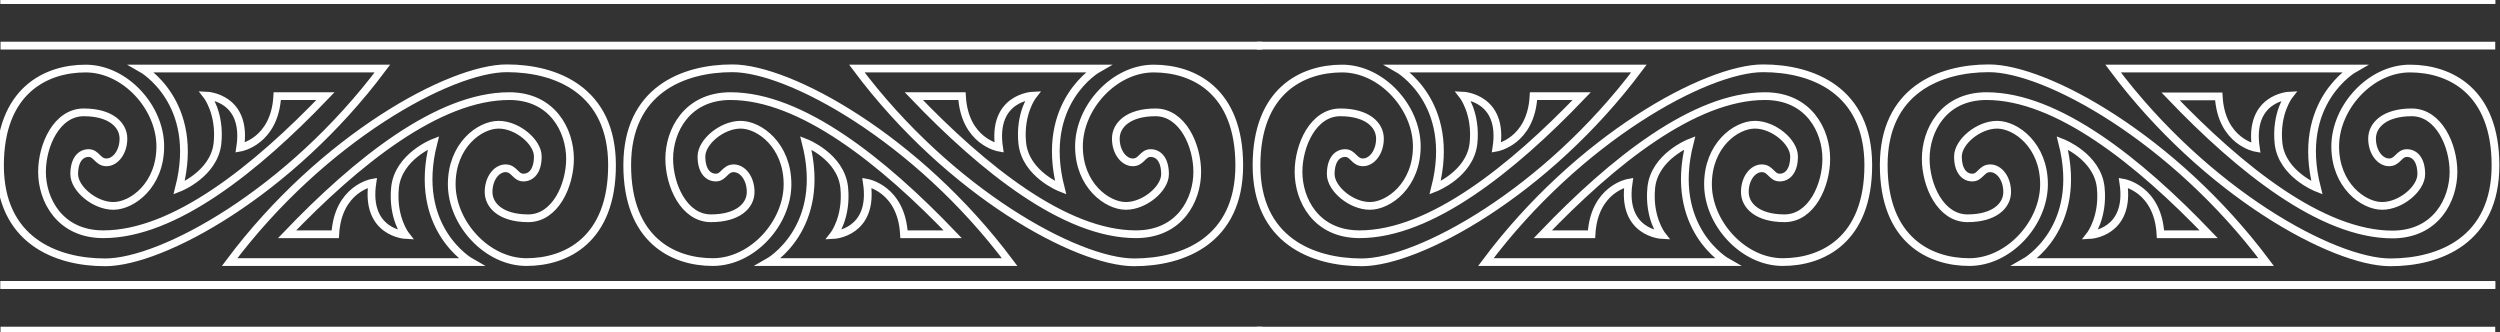<svg width="632" height="84" viewBox="0 0 632 84" fill="none" xmlns="http://www.w3.org/2000/svg">
<rect x="0" y="0" width="632" height="84" fill="#333333" stroke="none"/>
<path d="M144.101 40.13C144.101 46.84 140.387 55.179 133.547 55.179C126.707 55.179 123.515 51.987 123.515 48.534C123.515 45.081 125.534 42.541 127.815 42.541C130.029 42.541 130.29 44.886 132.309 44.886C134.329 44.886 135.958 43.192 135.958 39.544C135.958 35.896 130.811 31.531 126.056 31.531C121.235 31.531 114.199 36.743 114.199 46.58C114.199 56.417 123.059 66.253 133.091 66.253C143.124 66.253 154.719 60.651 154.719 41.759C154.719 22.867 140.648 17.265 128.14 17.265C113.808 17.265 81.562 34.854 58.045 66.253H119.02C119.02 66.253 104.037 57.785 109.574 36.092C109.574 36.092 100.714 39.544 99.868 47.361C99.086 54.983 102.538 59.413 102.538 59.413C102.538 59.413 92.246 58.892 94.135 46.189C94.135 46.189 85.405 47.687 84.754 59.218H72.572C90.161 40.847 110.812 24.3 128.727 24.3C139.736 24.3 144.101 33.095 144.101 40.13Z" stroke="white" stroke-width="1.954" stroke-miterlimit="10"/>
<path d="M10.619 43.452C10.619 36.742 14.332 28.403 21.172 28.403C28.012 28.403 31.204 31.595 31.204 35.048C31.204 38.435 29.185 41.041 26.905 41.041C24.69 41.041 24.429 38.696 22.41 38.696C20.39 38.696 18.762 40.39 18.762 44.038C18.762 47.686 23.908 52.051 28.664 52.051C33.419 52.051 40.52 46.839 40.52 37.002C40.52 27.166 31.66 17.329 21.628 17.329C11.596 17.329 0 22.931 0 41.823C0 60.715 14.071 66.317 26.579 66.317C40.976 66.317 73.157 48.728 96.675 17.329H35.83C35.83 17.329 50.813 25.797 45.276 47.491C45.276 47.491 54.135 44.038 54.982 36.221C55.764 28.599 52.311 24.169 52.311 24.169C52.311 24.169 62.669 24.625 60.715 37.328C60.715 37.328 69.444 35.83 70.096 24.299H82.278C64.689 42.67 44.038 59.217 26.123 59.217C15.048 59.217 10.619 50.487 10.619 43.452Z" stroke="white" stroke-width="1.954" stroke-miterlimit="10"/>
<path d="M302.664 43.452C302.664 36.742 298.951 28.403 292.111 28.403C285.27 28.403 282.078 31.595 282.078 35.048C282.078 38.435 284.098 41.041 286.378 41.041C288.593 41.041 288.853 38.696 290.873 38.696C292.892 38.696 294.521 40.39 294.521 44.038C294.521 47.686 289.374 52.051 284.619 52.051C279.863 52.051 272.763 46.839 272.763 37.002C272.763 27.166 281.622 17.329 291.655 17.329C301.687 17.329 313.283 22.931 313.283 41.823C313.283 60.715 299.211 66.317 286.704 66.317C272.307 66.317 240.125 48.728 216.608 17.329H277.583C277.583 17.329 262.6 25.797 268.137 47.491C268.137 47.491 259.278 44.038 258.431 36.221C257.649 28.599 261.102 24.169 261.102 24.169C261.102 24.169 250.679 24.625 252.568 37.328C252.568 37.328 243.838 35.83 243.187 24.299H231.005C248.594 42.67 269.245 59.217 287.16 59.217C298.299 59.217 302.664 50.487 302.664 43.452Z" stroke="white" stroke-width="1.954" stroke-miterlimit="10"/>
<path d="M169.182 40.13C169.182 46.84 172.895 55.179 179.735 55.179C186.575 55.179 189.767 51.987 189.767 48.534C189.767 45.081 187.748 42.541 185.468 42.541C183.253 42.541 182.992 44.886 180.973 44.886C178.953 44.886 177.325 43.192 177.325 39.544C177.325 35.896 182.471 31.531 187.227 31.531C191.982 31.531 199.083 36.743 199.083 46.58C199.083 56.417 190.223 66.253 180.191 66.253C170.159 66.253 158.563 60.651 158.563 41.759C158.563 22.867 172.634 17.265 185.142 17.265C199.539 17.265 231.721 34.854 255.238 66.253H194.262C194.262 66.253 209.246 57.785 203.708 36.092C203.708 36.092 212.568 39.544 213.415 47.361C214.197 54.983 210.744 59.413 210.744 59.413C210.744 59.413 221.037 58.892 219.148 46.189C219.148 46.189 227.877 47.687 228.529 59.218H240.841C223.252 40.847 202.601 24.3 184.686 24.3C173.612 24.3 169.182 33.095 169.182 40.13Z" stroke="white" stroke-width="1.954" stroke-miterlimit="10"/>
<path d="M0.133 11.531L319.08 11.531" stroke="white" stroke-width="1.973" stroke-miterlimit="10"/>
<path d="M0.133 0L319.08 0" stroke="white" stroke-width="1.973" stroke-miterlimit="10"/>
<path d="M0.133 0L319.08 0" stroke="white" stroke-width="1.973" stroke-miterlimit="10"/>
<path d="M0.133 83.581L319.08 83.581" stroke="white" stroke-width="1.973" stroke-miterlimit="10"/>
<path d="M0.133 72.051L319.08 72.051" stroke="white" stroke-width="1.973" stroke-miterlimit="10"/>
<path d="M0.133 72.051L319.08 72.051" stroke="white" stroke-width="1.973" stroke-miterlimit="10"/>
<path d="M461.682 40.13C461.682 46.84 457.969 55.179 451.129 55.179C444.289 55.179 441.097 51.987 441.097 48.534C441.097 45.081 443.116 42.541 445.396 42.541C447.611 42.541 447.872 44.886 449.891 44.886C451.911 44.886 453.539 43.192 453.539 39.544C453.539 35.896 448.393 31.531 443.637 31.531C438.817 31.531 431.781 36.743 431.781 46.58C431.781 56.417 440.641 66.253 450.673 66.253C460.705 66.253 472.301 60.651 472.301 41.759C472.301 22.867 458.23 17.265 445.722 17.265C431.39 17.265 399.144 34.854 375.626 66.253H436.602C436.602 66.253 421.619 57.785 427.156 36.092C427.156 36.092 418.296 39.544 417.449 47.361C416.668 54.983 420.12 59.413 420.12 59.413C420.12 59.413 409.827 58.892 411.717 46.189C411.717 46.189 402.987 47.687 402.336 59.218H390.023C407.612 40.847 428.263 24.3 446.178 24.3C457.318 24.3 461.682 33.095 461.682 40.13Z" stroke="white" stroke-width="1.954" stroke-miterlimit="10"/>
<path d="M328.267 43.452C328.267 36.742 331.98 28.403 338.82 28.403C345.66 28.403 348.852 31.595 348.852 35.048C348.852 38.435 346.833 41.041 344.553 41.041C342.338 41.041 342.077 38.696 340.058 38.696C338.038 38.696 336.41 40.39 336.41 44.038C336.41 47.686 341.556 52.051 346.312 52.051C351.067 52.051 358.168 46.839 358.168 37.002C358.168 27.166 349.308 17.329 339.276 17.329C329.244 17.329 317.648 22.931 317.648 41.823C317.648 60.715 331.719 66.317 344.227 66.317C358.624 66.317 390.805 48.728 414.323 17.329H353.347C353.347 17.329 368.331 25.797 362.793 47.491C362.793 47.491 371.653 44.038 372.5 36.221C373.282 28.599 369.829 24.169 369.829 24.169C369.829 24.169 380.252 24.625 378.298 37.328C378.298 37.328 387.027 35.83 387.679 24.299H399.861C382.271 42.67 361.621 59.217 343.706 59.217C332.631 59.217 328.267 50.487 328.267 43.452Z" stroke="white" stroke-width="1.954" stroke-miterlimit="10"/>
<path d="M620.241 43.452C620.241 36.742 616.528 28.403 609.688 28.403C602.848 28.403 599.656 31.595 599.656 35.048C599.656 38.435 601.675 41.041 603.955 41.041C606.17 41.041 606.431 38.696 608.45 38.696C610.47 38.696 612.098 40.39 612.098 44.038C612.098 47.686 606.952 52.051 602.196 52.051C597.441 52.051 590.34 46.839 590.34 37.002C590.34 27.166 599.2 17.329 609.232 17.329C619.264 17.329 630.86 22.931 630.86 41.823C630.86 60.715 616.789 66.317 604.281 66.317C589.884 66.317 557.702 48.728 534.185 17.329H595.161C595.161 17.329 580.177 25.797 585.715 47.491C585.715 47.491 576.855 44.038 576.008 36.221C575.226 28.599 578.679 24.169 578.679 24.169C578.679 24.169 568.386 24.69 570.275 37.393C570.275 37.393 561.546 35.895 560.895 24.364H548.713C566.302 42.735 586.952 59.282 604.867 59.282C615.877 59.217 620.241 50.487 620.241 43.452Z" stroke="white" stroke-width="1.954" stroke-miterlimit="10"/>
<path d="M486.825 40.13C486.825 46.84 490.539 55.179 497.379 55.179C504.219 55.179 507.411 51.987 507.411 48.534C507.411 45.081 505.392 42.541 503.112 42.541C500.897 42.541 500.636 44.886 498.617 44.886C496.597 44.886 494.969 43.192 494.969 39.544C494.969 35.896 500.115 31.531 504.871 31.531C509.626 31.531 516.727 36.743 516.727 46.58C516.727 56.417 507.867 66.253 497.835 66.253C487.803 66.253 476.207 60.651 476.207 41.759C476.207 22.867 490.278 17.265 502.786 17.265C517.183 17.265 549.364 34.854 572.881 66.253H511.906C511.906 66.253 526.889 57.785 521.352 36.092C521.352 36.092 530.212 39.544 531.059 47.361C531.84 54.983 528.388 59.413 528.388 59.413C528.388 59.413 538.681 58.892 536.791 46.189C536.791 46.189 545.521 47.687 546.172 59.218H558.354C540.765 40.847 520.114 24.3 502.2 24.3C491.19 24.3 486.825 33.095 486.825 40.13Z" stroke="white" stroke-width="1.954" stroke-miterlimit="10"/>
<path d="M317.71 11.531L630.795 11.531" stroke="white" stroke-width="1.954" stroke-miterlimit="10"/>
<path d="M317.71 0L630.795 0" stroke="white" stroke-width="1.954" stroke-miterlimit="10"/>
<path d="M317.71 0L630.795 0" stroke="white" stroke-width="1.954" stroke-miterlimit="10"/>
<path d="M317.71 83.581L630.795 83.581" stroke="white" stroke-width="1.954" stroke-miterlimit="10"/>
<path d="M317.71 72.051L630.795 72.051" stroke="white" stroke-width="1.954" stroke-miterlimit="10"/>
<path d="M317.71 72.051L630.795 72.051" stroke="white" stroke-width="1.954" stroke-miterlimit="10"/>
</svg>
